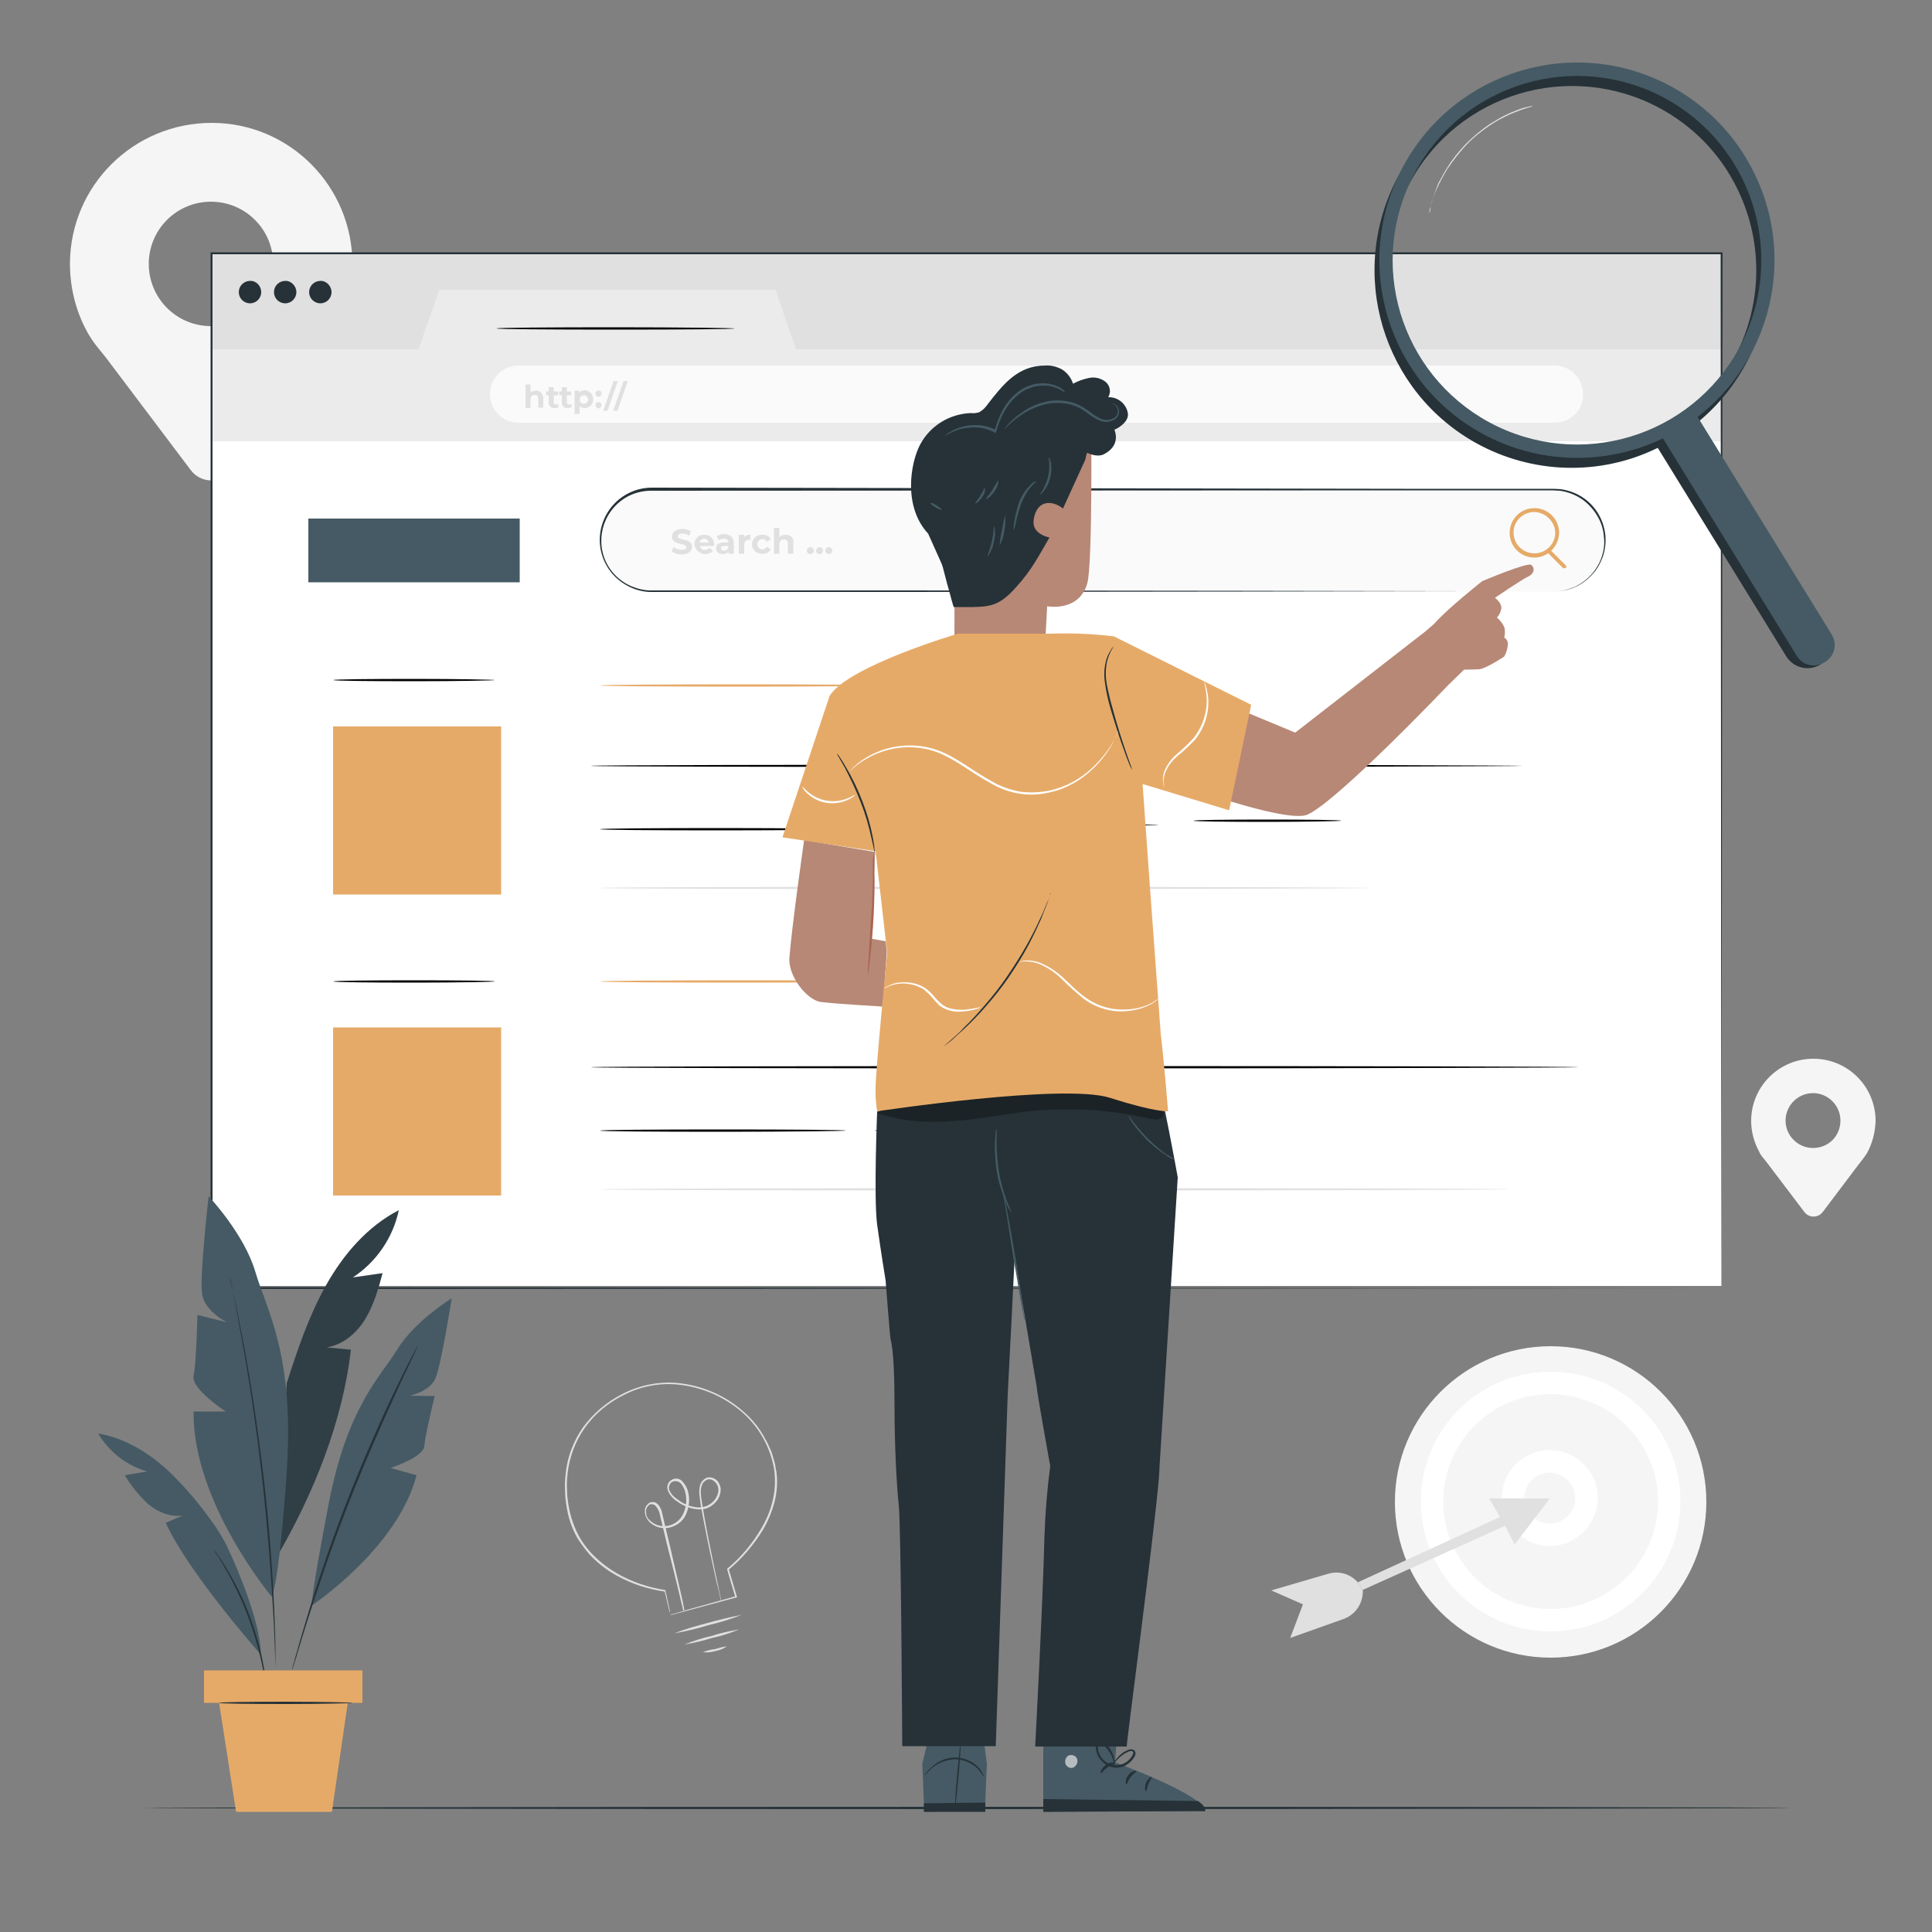<?xml version="1.0" encoding="utf-8"?>
<!-- Generator: Adobe Illustrator 27.3.1, SVG Export Plug-In . SVG Version: 6.00 Build 0)  -->
<svg version="1.1" id="Layer_1" xmlns="http://www.w3.org/2000/svg" xmlns:xlink="http://www.w3.org/1999/xlink" x="0px" y="0px"
	 viewBox="0 0 500 500" style="enable-background:new 0 0 500 500;" xml:space="preserve">
<rect x="0" y="0" width="500" height="500" fill="#808080" stroke="none"/>
<style type="text/css">
	.st0{fill:#F5F5F5;}
	.st1{fill:#FFFFFF;}
	.st2{fill:#E0E0E0;}
	.st3{fill:#263238;}
	.st4{fill:#EBEBEB;}
	.st5{fill:#FAFAFA;}
	.st6{fill:#E6AA68;}
	.st7{fill:#455A64;}
	.st8{opacity:0.3;}
	.st9{opacity:0.6;}
	.st10{fill:#B78876;}
	.st11{fill:#AA6550;}
</style>
<g id="freepik--background-complete--inject-14">
	<path class="st0" d="M91.2,68.5C91.3,48.3,75,31.8,54.8,31.8S18.2,48,18.1,68.2c0,6.6,1.7,13.1,5.1,18.8l0,0l0.1,0.1
		c1.4,2.4,3.1,4,4.9,6.5l21.2,28.1c2.2,2.9,6.3,3.5,9.2,1.3c0.5-0.4,0.9-0.8,1.3-1.3l20.8-27.6c1.9-2.2,3.7-4.6,5.3-7l0.1-0.1l0,0
		C89.4,81.4,91.2,75,91.2,68.5z M54.6,84.4c-8.9,0-16.1-7.2-16.1-16.1s7.2-16.1,16.1-16.1s16.1,7.2,16.1,16.1l0,0
		C70.7,77.2,63.5,84.4,54.6,84.4C54.6,84.4,54.6,84.4,54.6,84.4z"/>
	<path class="st0" d="M485.4,290.1c0-8.9-7.2-16.1-16.1-16.1s-16.1,7.2-16.1,16.1c0,2.9,0.8,5.7,2.2,8.2l0,0v0.1
		c0.6,1,1.4,1.8,2.2,2.9l9.4,12.4c1,1.3,2.8,1.5,4.1,0.6c0.2-0.2,0.4-0.4,0.6-0.6l9.2-12.2c0.8-1,1.6-2,2.3-3.1v0l0,0
		C484.6,295.8,485.3,293,485.4,290.1z M469.2,297.1c-3.9,0-7.1-3.2-7.1-7.1s3.2-7.1,7.1-7.1c3.9,0,7.1,3.2,7.1,7.1l0,0
		C476.3,294,473.2,297.1,469.2,297.1L469.2,297.1L469.2,297.1z"/>
	<circle class="st0" cx="401.3" cy="388.7" r="40.3"/>
	<path class="st1" d="M401.3,422.2c-18.5,0-33.6-15-33.6-33.6s15-33.6,33.6-33.6s33.6,15,33.6,33.6c0,0,0,0,0,0
		C434.8,407.2,419.8,422.2,401.3,422.2z M401.3,360.8c-15.4,0-27.8,12.5-27.8,27.8s12.5,27.8,27.8,27.8s27.8-12.5,27.8-27.8v0
		C429.1,373.3,416.7,360.9,401.3,360.8z"/>
	<path class="st1" d="M401.1,400.1c-6.8,0-12.4-5.5-12.4-12.4s5.5-12.4,12.4-12.4s12.4,5.5,12.4,12.4c0,0,0,0,0,0
		C413.4,394.6,407.9,400.1,401.1,400.1z M401.1,381.1c-3.7,0-6.6,3-6.6,6.6s3,6.6,6.6,6.6s6.6-3,6.6-6.6l0,0
		C407.7,384.1,404.7,381.2,401.1,381.1L401.1,381.1z"/>
	<polygon class="st2" points="401.1,387.8 385.4,387.8 388.2,392.6 351.4,409.5 352.6,411.5 389.5,394.9 392,399.7 	"/>
	<path class="st2" d="M351.4,409.5l-0.4-0.4c-1.9-1.9-4.7-2.6-7.3-1.8l-14.7,4.3l8.2,3.6l-3.3,8.7l13.8-4.9c3.1-1.1,5.1-4.1,5-7.4
		l0,0L351.4,409.5z"/>
	<path class="st2" d="M173.4,417.9l0.3-0.1l0.9-0.2l3.3-1l12.5-3.5l-0.1,0.2c-0.6-2.1-1.4-4.5-2.1-7.1V406l0.1-0.1
		c3.5-2.9,6.4-6.4,8.7-10.3c1.3-2.2,2.3-4.5,2.9-7c0.7-2.6,0.8-5.3,0.5-8c-0.9-5.8-3.8-11.1-8.2-15c-4.8-4.2-10.7-6.7-17-7.3
		c-4.7-0.4-9.5,0.5-13.7,2.7c-4.1,2-7.6,4.9-10.2,8.6c-2.4,3.4-3.9,7.4-4.4,11.6c-0.1,1-0.2,2-0.2,3s0.1,2,0.1,2.9
		c0.2,1.9,0.5,3.7,1,5.5c0.5,1.7,1.2,3.4,2,4.9c0.8,1.5,1.8,2.8,2.9,4.1c2,2.2,4.4,4.1,7,5.6c3.8,2.2,8,3.6,12.4,4.3h0.1v0.1l1,4.5
		c0.1,0.5,0.2,0.9,0.2,1.2S173.4,417.9,173.4,417.9c0-0.2,0-0.3,0-0.4l-0.3-1.1l-1.1-4.6l0.1,0.1c-4.4-0.6-8.7-2-12.6-4.2
		c-2.7-1.5-5.1-3.4-7.1-5.6c-1.1-1.3-2.1-2.7-3-4.1c-0.9-1.6-1.6-3.3-2.1-5c-0.5-1.8-0.8-3.7-1-5.6l-0.1-3c0-1,0.1-2,0.2-3
		c0.4-4.3,2-8.4,4.4-11.9c2.7-3.7,6.2-6.7,10.4-8.8c4.3-2.2,9.2-3.2,14-2.8c6.4,0.6,12.5,3.2,17.3,7.5c2.3,2,4.2,4.4,5.6,7.1
		c0.4,0.6,0.7,1.3,1,2c0.3,0.6,0.6,1.3,0.8,2c0.2,0.7,0.4,1.4,0.6,2.1s0.2,1.4,0.4,2.1c0.4,2.7,0.2,5.5-0.5,8.2
		c-0.7,2.5-1.7,4.9-3,7.1c-2.4,3.9-5.4,7.4-8.9,10.3l0.1-0.2l2.1,7.1l0.1,0.2l-0.2,0l-12.6,3.4l-3.3,0.9l-0.8,0.2L173.4,417.9z"/>
	<path class="st2" d="M192,417.9c-2.8,1.1-5.7,2-8.7,2.7c-2.9,0.9-5.9,1.6-8.8,2.1c2.8-1.1,5.7-1.9,8.7-2.7
		C186.1,419.2,189,418.5,192,417.9z"/>
	<path class="st2" d="M188.1,426.1c-0.9,0.6-1.9,1-3,1.2c-1,0.3-2.1,0.4-3.2,0.3c1-0.4,2-0.7,3.1-0.8
		C186,426.5,187,426.2,188.1,426.1z"/>
	<path class="st2" d="M176.9,417c0-0.1-0.1-0.2-0.1-0.3c-0.1-0.2-0.1-0.5-0.2-0.9c-0.2-0.8-0.5-1.9-0.8-3.3c-0.7-2.9-1.7-7-3-12.1
		c-0.6-2.5-1.3-5.3-2-8.3c-0.1-0.7-0.4-1.4-0.9-2.1c-0.4-0.6-1.2-0.9-1.8-0.6c-0.6,0.4-1,1.2-0.9,1.9c0,0.8,0.3,1.6,0.9,2.1
		c1.2,1.2,2.9,1.8,4.6,1.5c1.8-0.3,3.3-1.4,4.1-3.1c0.8-1.7,1-3.6,0.6-5.4c-0.2-0.9-0.6-1.8-1.2-2.5c-0.6-0.6-1.6-0.8-2.4-0.3
		c-0.7,0.6-0.9,1.6-0.4,2.4c0.4,0.8,1.1,1.5,1.9,2c1.5,1.2,3.2,1.9,5.1,2.1c0.9,0.1,1.8-0.1,2.6-0.4c0.8-0.4,1.5-0.9,2-1.6
		c0.5-0.7,0.9-1.5,0.9-2.3c0.1-0.8-0.2-1.6-0.8-2.2c-0.5-0.6-1.3-0.9-2-0.7c-0.7,0.3-1.3,0.8-1.5,1.6c-0.5,1.5-0.1,3.1,0.1,4.6
		c0.5,3,1,5.9,1.5,8.4c1,5.1,1.9,9.3,2.5,12.2c0.3,1.4,0.5,2.5,0.7,3.3c0.1,0.4,0.1,0.6,0.2,0.9c0,0.1,0,0.2,0,0.3
		c0-0.1-0.1-0.2-0.1-0.3c-0.1-0.2-0.1-0.5-0.2-0.9c-0.2-0.8-0.4-1.9-0.8-3.3c-0.6-2.9-1.6-7-2.6-12.1c-0.5-2.6-1.1-5.4-1.6-8.4
		c-0.1-0.8-0.2-1.5-0.3-2.4c-0.1-0.8,0-1.7,0.2-2.5c0.3-0.9,1-1.6,1.8-1.9c0.9-0.2,1.9,0.1,2.6,0.8c0.6,0.7,1,1.7,0.9,2.6
		c-0.1,1-0.4,1.9-1,2.6c-0.6,0.8-1.4,1.4-2.2,1.8c-0.9,0.4-1.9,0.5-2.9,0.4c-2-0.2-3.8-1-5.4-2.2c-0.9-0.6-1.5-1.3-2-2.3
		c-0.6-1.1-0.3-2.5,0.8-3.1c1-0.6,2.2-0.4,2.9,0.5c0.7,0.8,1.2,1.7,1.4,2.7c0.5,1.9,0.2,4-0.6,5.8c-0.8,1.8-2.5,3-4.5,3.4
		c-1.9,0.3-3.8-0.3-5.1-1.7c-0.6-0.7-1-1.6-1-2.5c-0.1-0.9,0.4-1.8,1.2-2.3c0.4-0.2,0.9-0.2,1.4-0.1c0.4,0.2,0.8,0.5,1,0.8
		c0.5,0.7,0.8,1.4,0.9,2.2c0.7,3,1.4,5.8,2,8.4l2.8,12.1c0.3,1.4,0.6,2.5,0.7,3.3c0.1,0.4,0.1,0.6,0.2,0.9
		C176.9,416.8,176.9,416.9,176.9,417z"/>
	<path class="st2" d="M191.3,421.7c-2.3,0.9-4.6,1.7-7,2.2c-2.3,0.7-4.7,1.3-7.2,1.7c2.3-0.9,4.6-1.7,7-2.2
		C186.5,422.6,188.9,422.1,191.3,421.7z"/>
</g>
<g id="freepik--Floor--inject-14">
	<path class="st3" d="M463.1,467.9c0,0.1-95.4,0.3-213.1,0.3S36.9,468,36.9,467.9s95.4-0.3,213.1-0.3S463.1,467.7,463.1,467.9z"/>
</g>
<g id="freepik--Window--inject-14">
	<rect x="54.7" y="65.6" class="st2" width="390.9" height="25"/>
	<rect x="54.6" y="113.6" class="st1" width="390.9" height="219.2"/>
	<polygon class="st4" points="54.7,90.4 108.3,90.4 113.7,75 200.7,75 206,90.4 445.5,90.4 445.5,114.2 54.7,114.2 	"/>
	<path class="st3" d="M67.6,75.6c0,1.6-1.3,2.9-2.9,2.9c-1.6,0-2.9-1.3-2.9-2.9c0-1.6,1.3-2.9,2.9-2.9C66.3,72.6,67.6,74,67.6,75.6
		C67.6,75.6,67.6,75.6,67.6,75.6z"/>
	<path class="st3" d="M76.7,75.6c0,1.6-1.3,2.9-2.9,2.9c-1.6,0-2.9-1.3-2.9-2.9c0-1.6,1.3-2.9,2.9-2.9C75.3,72.6,76.7,74,76.7,75.6
		C76.7,75.6,76.7,75.6,76.7,75.6z"/>
	<path class="st3" d="M85.8,75.6c0,1.6-1.3,2.9-2.9,2.9c-1.6,0-2.9-1.3-2.9-2.9c0-1.6,1.3-2.9,2.9-2.9C84.4,72.6,85.8,74,85.8,75.6
		C85.8,75.6,85.8,75.6,85.8,75.6z"/>
	<path class="st5" d="M402.3,109.4H134.2c-4.1,0-7.4-3.3-7.4-7.4c0,0,0,0,0,0l0,0c0-4.1,3.3-7.4,7.4-7.4l0,0h268.1
		c4.1,0,7.4,3.3,7.4,7.4c0,0,0,0,0,0l0,0C409.8,106.1,406.4,109.4,402.3,109.4L402.3,109.4z"/>
	<path class="st2" d="M140.6,103v2.5h-1.3v-2.3c0-0.7-0.3-1-0.9-1s-1.1,0.4-1.1,1.2v2.2h-1.3v-6.1h1.3v2.1c0.4-0.3,0.9-0.5,1.4-0.5
		c0.9-0.1,1.8,0.7,1.8,1.6C140.6,102.8,140.6,102.9,140.6,103z"/>
	<path class="st2" d="M144.6,105.3c-0.3,0.2-0.6,0.3-1,0.3c-0.8,0.1-1.5-0.4-1.6-1.2c0-0.1,0-0.2,0-0.3v-1.8h-0.7v-1h0.7v-1.1h1.3
		v1.1h1.1v1h-1.1v1.8c0,0.3,0.2,0.5,0.4,0.6c0,0,0.1,0,0.1,0c0.2,0,0.4-0.1,0.5-0.2L144.6,105.3z"/>
	<path class="st2" d="M148,105.3c-0.3,0.2-0.6,0.3-1,0.3c-0.8,0.1-1.5-0.4-1.6-1.2c0-0.1,0-0.2,0-0.3v-1.8h-0.7v-1h0.7v-1.1h1.3v1.1
		h1.1v1h-1.1v1.8c0,0.3,0.2,0.5,0.5,0.6c0,0,0.1,0,0.1,0c0.2,0,0.4-0.1,0.5-0.2L148,105.3z"/>
	<path class="st2" d="M153.5,103.3c0.1,1.2-0.8,2.2-2,2.3c-0.1,0-0.1,0-0.2,0c-0.5,0-1-0.2-1.3-0.5v2h-1.3v-6h1.2v0.5
		c0.4-0.4,0.9-0.6,1.4-0.6c1.2,0,2.1,0.9,2.2,2.1C153.6,103.2,153.5,103.2,153.5,103.3z M152.2,103.3c-0.1-0.6-0.6-1.1-1.2-1
		c-0.6,0.1-1.1,0.6-1,1.2c0.1,0.6,0.5,1,1.1,1c0.6,0,1.1-0.5,1.1-1.1C152.3,103.4,152.3,103.4,152.2,103.3z"/>
	<path class="st2" d="M154.1,101.8c0-0.4,0.4-0.8,0.9-0.7c0.4,0,0.7,0.3,0.7,0.7c0,0.4-0.3,0.8-0.7,0.9c-0.4,0-0.8-0.3-0.9-0.7
		C154.1,102,154.1,101.9,154.1,101.8z M154.1,104.8c0-0.4,0.4-0.8,0.9-0.7c0.4,0,0.7,0.3,0.7,0.7c0,0.4-0.3,0.8-0.7,0.9
		c-0.4,0-0.8-0.3-0.9-0.7C154.1,104.9,154.1,104.8,154.1,104.8z"/>
	<path class="st2" d="M158.8,98.6h1.1l-2.7,7.7h-1.1L158.8,98.6z"/>
	<path class="st2" d="M161.4,98.6h1.1l-2.7,7.7h-1.1L161.4,98.6z"/>
	<path class="st5" d="M402.1,153.1H168.5c-7.3,0-13.2-5.9-13.2-13.2l0,0l0,0c0-7.3,5.9-13.2,13.2-13.2h233.6
		c7.3,0,13.2,5.9,13.2,13.2l0,0C415.3,147.2,409.4,153.1,402.1,153.1L402.1,153.1z"/>
	<path class="st3" d="M402.1,153.1c1.9,0,3.7-0.5,5.4-1.2c3.4-1.6,6-4.5,7.1-8c0.5-1.6,0.7-3.2,0.5-4.8c-0.1-1.8-0.6-3.6-1.5-5.2
		c-1-1.8-2.3-3.3-3.9-4.5c-1.8-1.3-3.9-2.1-6-2.4c-1.2-0.1-2.3-0.1-3.5-0.1h-3.6H363l-194.5,0.1c-2.3,0-4.6,0.6-6.6,1.8
		c-6.1,3.7-8.1,11.6-4.5,17.7c1.2,2,3,3.7,5.1,4.8c2,1,4.2,1.6,6.5,1.5h65.2l87.4,0.1l59,0.1h16h4.2c0.9,0,1.4,0,1.4,0h-1.4h-4.2
		h-16l-59,0.1l-87.4,0.1h-51.6h-13.5c-2.3,0.1-4.7-0.5-6.7-1.6c-6.6-3.5-9.1-11.6-5.6-18.2c2.3-4.4,6.9-7.2,11.9-7.2l194.5,0.3h33.6
		h3.6c1.2,0,2.4,0,3.5,0.1c2.2,0.3,4.3,1.1,6.1,2.4c3.2,2.3,5.2,5.9,5.5,9.9c0.1,1.7-0.1,3.3-0.6,4.9c-0.5,1.4-1.1,2.7-2,3.9
		c-1.4,1.8-3.2,3.3-5.2,4.2c-1.3,0.6-2.6,0.9-4,1.1C402.6,153.1,402.1,153.1,402.1,153.1z"/>
	<path class="st2" d="M173.8,142.7l0.5-1.1c0.6,0.4,1.3,0.7,2.1,0.7c0.9,0,1.2-0.3,1.2-0.7c0-1.2-3.7-0.4-3.7-2.7c0-1.1,0.9-2,2.7-2
		c0.8,0,1.5,0.2,2.2,0.6l-0.4,1.1c-0.5-0.3-1.1-0.5-1.8-0.5c-0.9,0-1.2,0.3-1.2,0.7c0,1.2,3.7,0.4,3.7,2.7c0,1.1-0.9,2-2.7,2
		C175.5,143.5,174.6,143.2,173.8,142.7z"/>
	<path class="st2" d="M184.8,141.3h-3.7c0.2,0.6,0.7,1.1,1.4,1c0.5,0,0.9-0.2,1.2-0.5l0.8,0.8c-1.1,1.1-2.9,1.1-4-0.1
		c-0.4-0.4-0.7-1-0.8-1.6c0-1.4,1.1-2.5,2.4-2.5c0.1,0,0.1,0,0.2,0c1.3-0.1,2.5,1,2.5,2.3c0,0.1,0,0.2,0,0.2
		C184.8,141,184.8,141.1,184.8,141.3z M181,140.4h2.4c-0.1-0.7-0.8-1.1-1.4-1C181.5,139.6,181.1,139.9,181,140.4z"/>
	<path class="st2" d="M189.9,140.5v2.8h-1.3v-0.6c-0.3,0.5-0.9,0.7-1.5,0.7c-1.1,0-1.8-0.6-1.8-1.5s0.6-1.5,2.1-1.5h1.1
		c0-0.6-0.4-1-1.1-1c-0.5,0-1,0.2-1.4,0.4l-0.5-1c0.6-0.4,1.4-0.6,2.1-0.6C189,138.4,189.9,139.1,189.9,140.5z M188.5,141.8v-0.5h-1
		c-0.7,0-0.9,0.2-0.9,0.6s0.3,0.6,0.8,0.6C187.9,142.5,188.3,142.2,188.5,141.8L188.5,141.8z"/>
	<path class="st2" d="M194.2,138.4v1.3h-0.3c-0.7-0.1-1.2,0.4-1.3,1.1c0,0.1,0,0.2,0,0.2v2.3h-1.4v-4.9h1.4v0.6
		C192.9,138.6,193.6,138.3,194.2,138.4z"/>
	<path class="st2" d="M194.6,140.9c0-1.4,1.1-2.5,2.5-2.5c0.1,0,0.1,0,0.2,0c0.9-0.1,1.8,0.4,2.2,1.2l-1.1,0.6
		c-0.2-0.4-0.6-0.7-1.1-0.7c-0.7,0-1.3,0.6-1.3,1.4c0,0.7,0.6,1.3,1.3,1.3c0.5,0,0.9-0.3,1.1-0.7l1.1,0.6c-0.4,0.8-1.3,1.3-2.2,1.2
		c-1.4,0.1-2.6-0.9-2.7-2.3C194.7,141,194.7,140.9,194.6,140.9z"/>
	<path class="st2" d="M205.3,140.5v2.8h-1.4v-2.6c0-0.8-0.4-1.1-1-1.1s-1.2,0.4-1.2,1.3v2.4h-1.4v-6.7h1.4v2.4
		c0.4-0.4,1-0.6,1.6-0.6c1.1-0.1,2,0.7,2.1,1.8C205.3,140.3,205.3,140.4,205.3,140.5z"/>
	<path class="st2" d="M208.8,142.5c0-0.5,0.4-0.9,0.9-0.9c0.5,0,0.9,0.4,0.9,0.9c0,0.5-0.4,0.9-0.9,0.9
		C209.2,143.4,208.8,143,208.8,142.5C208.8,142.5,208.8,142.5,208.8,142.5z"/>
	<path class="st2" d="M211.2,142.5c0-0.5,0.4-0.9,0.9-0.9s0.9,0.4,0.9,0.9c0,0.5-0.4,0.9-0.9,0.9C211.6,143.4,211.2,143,211.2,142.5
		C211.2,142.5,211.2,142.5,211.2,142.5z"/>
	<path class="st2" d="M213.6,142.5c0-0.5,0.4-0.9,0.9-0.9c0.5,0,0.9,0.4,0.9,0.9c0,0.5-0.4,0.9-0.9,0.9
		C214,143.4,213.6,143,213.6,142.5C213.6,142.5,213.6,142.5,213.6,142.5z"/>
	<path d="M128.1,176c0,0.1-9.4,0.3-20.9,0.3s-20.9-0.1-20.9-0.3s9.4-0.3,20.9-0.3S128.1,175.9,128.1,176z"/>
	<rect x="86.2" y="188" class="st6" width="43.5" height="43.5"/>
	<path d="M394.1,198.2c0,0.1-54,0.3-120.6,0.3s-120.6-0.1-120.6-0.3s54-0.3,120.6-0.3S394.1,198.1,394.1,198.2z"/>
	<path d="M218.9,214.6c0,0.1-14.2,0.3-31.8,0.3s-31.8-0.1-31.8-0.3s14.2-0.3,31.8-0.3S218.9,214.5,218.9,214.6z"/>
	<path class="st2" d="M355.6,229.8c0,0.1-44.9,0.3-100.2,0.3s-100.2-0.1-100.2-0.3s44.8-0.3,100.2-0.3S355.6,229.7,355.6,229.8z"/>
	<path d="M128.1,254c0,0.1-9.4,0.3-20.9,0.3s-20.9-0.1-20.9-0.3s9.4-0.3,20.9-0.3S128.1,253.8,128.1,254z"/>
	<rect x="86.2" y="265.9" class="st6" width="43.5" height="43.5"/>
	<path d="M408.5,276.2c0,0.1-57.2,0.3-127.8,0.3s-127.8-0.1-127.8-0.3s57.2-0.3,127.8-0.3S408.5,276,408.5,276.2z"/>
	<path d="M218.9,292.6c0,0.1-14.2,0.3-31.8,0.3s-31.8-0.1-31.8-0.3s14.2-0.3,31.8-0.3S218.9,292.4,218.9,292.6z"/>
	<path class="st2" d="M390.5,307.8c0,0.1-52.6,0.3-117.6,0.3s-117.6-0.1-117.6-0.3s52.7-0.3,117.6-0.3S390.5,307.6,390.5,307.8z"/>
	<path class="st3" d="M445.5,333.4c0-1.7-0.1-104.8-0.2-267.8l0.2,0.2H54.7l0,0l0.3-0.3c0,95.6,0,186.4,0,267.8l-0.2-0.2
		L445.5,333.4l-390.8,0.2h-0.2v-0.2c0-81.4,0-172.2,0-267.8v-0.3h0.3h390.8h0.2v0.2C445.6,228.6,445.5,331.6,445.5,333.4z"/>
	<path d="M190.1,85c0,0.2-13.8,0.3-30.8,0.3s-30.8-0.1-30.8-0.3s13.8-0.3,30.8-0.3S190.1,84.9,190.1,85z"/>
	<rect x="79.8" y="134.2" class="st7" width="54.7" height="16.5"/>
	<path class="st6" d="M231.4,177.4c0,0.1-17,0.3-38,0.3s-38-0.1-38-0.3s17-0.3,38-0.3S231.4,177.3,231.4,177.4z"/>
	<path class="st6" d="M231.4,254c0,0.1-17,0.3-38,0.3s-38-0.1-38-0.3s17-0.3,38-0.3S231.4,253.8,231.4,254z"/>
	<path class="st6" d="M397.1,144.3c-3.5,0-6.4-2.8-6.4-6.4c0-3.5,2.8-6.4,6.4-6.4c3.5,0,6.4,2.8,6.4,6.4c0,0,0,0,0,0
		C403.4,141.4,400.6,144.3,397.1,144.3z M397.1,132.5c-3,0-5.4,2.4-5.4,5.3c0,3,2.4,5.4,5.4,5.4c3,0,5.4-2.4,5.4-5.4c0,0,0,0,0,0
		C402.4,135,400,132.6,397.1,132.5L397.1,132.5z"/>
	<path class="st6" d="M404.9,147.1c-0.1,0-0.3-0.1-0.4-0.1l-4.1-4.1c-0.2-0.2-0.2-0.5,0-0.7c0.2-0.2,0.5-0.2,0.7,0l4.1,4.1
		c0.2,0.2,0.2,0.5,0,0.7C405.1,147,405,147.1,404.9,147.1z"/>
	<path d="M299.9,213.5c0,0.1-16.4,0.3-36.6,0.3s-36.6-0.1-36.6-0.3s16.4-0.3,36.6-0.3S299.9,213.4,299.9,213.5z"/>
	<path d="M347.1,212.4c0,0.1-8.6,0.3-19.1,0.3s-19.1-0.1-19.1-0.3s8.6-0.3,19.1-0.3S347.1,212.2,347.1,212.4z"/>
	<path d="M299.5,292.6c0,0.1-16.4,0.3-36.6,0.3s-36.6-0.1-36.6-0.3s16.4-0.3,36.6-0.3S299.5,292.4,299.5,292.6z"/>
</g>
<g id="freepik--Plant--inject-14">
	<path class="st7" d="M103.2,313.2c-8.1,4.2-14.3,11.4-18.8,19.4s-7.4,16.7-10.2,25.4l-2.5,44.8c9.4-16.1,17-34.9,19.1-53.5
		l-6.3-0.6c4.2-0.6,7.8-3.7,10-7.3s3.4-7.8,4.5-11.9l-7.7,1.1C97.4,326.6,101.7,320.3,103.2,313.2z"/>
	<g class="st8">
		<path d="M103.2,313.2c-8.1,4.2-14.3,11.4-18.8,19.4s-7.4,16.7-10.2,25.4l-2.5,44.8c9.4-16.1,17-34.9,19.1-53.5l-6.3-0.6
			c4.2-0.6,7.8-3.7,10-7.3s3.4-7.8,4.5-11.9l-7.7,1.1C97.4,326.6,101.7,320.3,103.2,313.2z"/>
	</g>
	<path class="st7" d="M70.3,413.2c0,0-20.5-24.5-20.2-47.9h8.3c0,0-9-5.9-8.3-9.2s1-15.8,1-15.8l7.6,1.9c0,0-5.7-2.8-6.4-7.3
		s1.7-25.3,1.7-25.3s9.2,9.7,12.1,19.6s10.2,21.5,8.1,51.8S70.3,413.2,70.3,413.2z"/>
	<path class="st7" d="M80.7,415.5c0,0,22.2-14.8,27.1-33.7l-6.7-1.9c0,0,8.5-2.8,8.7-5.6s2.7-13,2.7-13l-6.5-0.1c0,0,5.2-1,6.7-4.5
		s4.2-20.7,4.2-20.7s-9.5,5.8-14,13.1s-13,15-17.8,39.9S80.7,415.5,80.7,415.5z"/>
	<path class="st3" d="M59.4,330.8c0,0.1,0.1,0.2,0.1,0.2l0.2,0.8c0.2,0.7,0.4,1.7,0.7,2.9c0.6,2.5,1.3,6.2,2.2,10.8
		c1.8,9.1,3.8,21.7,5.5,35.8s2.5,26.8,2.9,36.1c0.2,4.6,0.3,8.4,0.3,11c0,1.3,0,2.3,0,3c0,0.3,0,0.6,0,0.8c0,0.1,0,0.2,0,0.3
		c0-0.1,0-0.2,0-0.3c0-0.2,0-0.5,0-0.8c0-0.7-0.1-1.7-0.1-3c-0.1-2.6-0.2-6.3-0.5-11c-0.5-9.2-1.4-22-3-36s-3.6-26.7-5.3-35.8
		c-0.8-4.5-1.5-8.2-2-10.8c-0.2-1.2-0.4-2.2-0.6-2.9c0-0.3-0.1-0.6-0.1-0.8C59.5,331.1,59.5,331,59.4,330.8z"/>
	<path class="st7" d="M67.5,428.2c0,0-18.8-21.2-24.6-34.1l4.4-1.9c-3.2,0.5-6.5-0.9-8.9-2.9c-2.4-2.2-4.4-4.7-6.1-7.5l5.8-1
		c-5.3-1.5-9.8-5-12.7-9.8c6.8,1.1,13,4.9,18.1,9.6c4.1,3.9,7.7,8.1,11,12.7c1.6,2.2,3.1,4.5,4.3,7
		C61.9,406.8,67.5,420.4,67.5,428.2z"/>
	<path class="st3" d="M108.1,348.5c0,0.1,0,0.2-0.1,0.2l-0.3,0.6l-1.1,2.4c-1,2-2.4,5-4.1,8.7c-3.4,7.4-8,17.7-12.5,29.2
		s-8,22.2-10.5,30c-1.2,3.9-2.2,7-2.8,9.2l-0.8,2.5l-0.2,0.6c0,0.1-0.1,0.2-0.1,0.2s0-0.1,0-0.2l0.2-0.7l0.7-2.5
		c0.6-2.2,1.5-5.4,2.7-9.3c2.3-7.8,5.8-18.5,10.3-30.1s9.1-21.9,12.6-29.2c1.8-3.7,3.2-6.6,4.3-8.6l1.2-2.3l0.3-0.6
		C108,348.7,108,348.6,108.1,348.5z"/>
	<path class="st3" d="M69.1,437.3c-0.1-0.5-0.2-1-0.3-1.5c-0.2-1-0.4-2.4-0.8-4.1c-0.9-4.5-2.2-9-3.8-13.3
		c-1.6-4.3-3.6-8.5-5.9-12.5c-0.9-1.5-1.6-2.8-2.2-3.6c-0.3-0.4-0.6-0.9-0.8-1.3c0.3,0.4,0.7,0.8,0.9,1.2c0.6,0.8,1.4,2,2.3,3.5
		c2.4,4,4.5,8.1,6.1,12.5c1.6,4.3,2.9,8.8,3.7,13.4c0.3,1.8,0.5,3.2,0.6,4.2C69,436.3,69.1,436.8,69.1,437.3z"/>
	<rect x="52.8" y="432.3" class="st6" width="41" height="8.4"/>
	<polygon class="st6" points="56.7,440.7 61.1,468.9 85.9,468.9 90,440.7 	"/>
	<path class="st3" d="M91.3,440.7c0,0.1-7.8,0.3-17.3,0.3s-17.3-0.1-17.3-0.3s7.8-0.3,17.3-0.3S91.3,440.6,91.3,440.7z"/>
</g>
<g id="freepik--Character--inject-14">
	<path class="st7" d="M270,448.1v20.8l41.9-0.2c-0.3-4.2-23.3-12.6-23.3-12.6l0.5-8L270,448.1z"/>
	<g class="st9">
		<path class="st1" d="M276.8,454.2c-0.8,0.3-1.3,1.2-1.1,2.1c0.2,0.9,1.1,1.4,1.9,1.2c0.9-0.3,1.4-1.3,1.2-2.2
			c-0.3-0.9-1.3-1.3-2.1-1c0,0,0,0,0,0"/>
	</g>
	<path class="st3" d="M270,468.9v-3.3l40,0.5c0,0,2.1,1.2,1.9,2.6L270,468.9z"/>
	<path class="st3" d="M288.6,456.4c0,0.2-1,0.3-2,1s-1.5,1.6-1.7,1.5s0.1-1.3,1.3-2.2S288.6,456.2,288.6,456.4z"/>
	<path class="st3" d="M294.1,458.4c0,0.2-0.8,0.6-1.5,1.5s-0.9,1.9-1.1,1.9s-0.4-1.2,0.5-2.4S294.1,458.2,294.1,458.4z"/>
	<path class="st3" d="M296.6,463.6c-0.2,0-0.5-1,0-2.2s1.5-1.7,1.5-1.5s-0.5,0.8-0.9,1.8S296.8,463.6,296.6,463.6z"/>
	<path class="st3" d="M288.2,450.5c-0.1,0.2-1-0.1-2.2,0s-2,0.5-2.1,0.3s0.7-1,2.1-1.1S288.3,450.4,288.2,450.5z"/>
	<path class="st3" d="M288.4,457.4c0.1-0.4,0.1-0.8,0.1-1.3c-0.1-1.2-0.5-2.3-1.1-3.3c-0.4-0.7-1-1.3-1.6-1.7
		c-0.4-0.3-0.9-0.4-1.4-0.2c-0.5,0.3-0.8,0.8-0.8,1.4c0.1,2.2,1.6,4.1,3.7,4.9c2.1,0.7,4.3,0,5.7-1.7c0.3-0.4,0.6-0.8,0.8-1.3
		c0.1-0.3,0.1-0.6,0-0.8c-0.1-0.3-0.3-0.5-0.6-0.6c-0.4-0.1-0.9-0.1-1.3,0.1c-0.3,0.2-0.7,0.3-1,0.5c-0.9,0.6-1.8,1.4-2.4,2.4
		c-0.3,0.3-0.5,0.7-0.6,1.1c0.9-1.2,1.9-2.3,3.2-3.1c0.6-0.3,1.3-0.8,1.9-0.6c0.3,0.1,0.4,0.4,0.2,0.8c-0.2,0.4-0.4,0.8-0.7,1.1
		c-1.2,1.5-3.2,2.1-5.1,1.5c-1.8-0.6-3.1-2.3-3.3-4.2c0-0.4,0.2-0.7,0.5-0.9c0.3-0.1,0.7,0,0.9,0.2c0.6,0.4,1.1,0.9,1.5,1.5
		c0.6,0.9,1.1,1.9,1.2,3C288.4,456.9,288.4,457.4,288.4,457.4z"/>
	<polygon class="st7" points="254.7,451.1 255.4,456.4 254.9,468.5 239.2,468.9 238.7,456.4 240.5,449 	"/>
	<path class="st3" d="M247.2,467.6c-0.1,0,0.1-3.7,0.5-8.2s0.8-8.2,0.9-8.3s-0.1,3.7-0.5,8.2S247.3,467.6,247.2,467.6z"/>
	<polygon class="st3" points="255,466.5 239.1,466.7 239.1,468.9 255,468.9 	"/>
	<path class="st3" d="M239.2,459.5c0,0,0.1-0.2,0.4-0.6c0.4-0.5,0.9-1,1.4-1.5c0.8-0.7,1.6-1.3,2.5-1.7c3.3-1.6,7.3-0.9,9.8,1.8
		c0.5,0.5,0.8,1.1,1.1,1.7c0.1,0.2,0.2,0.5,0.2,0.7c-0.5-0.8-1-1.5-1.6-2.2c-1.6-1.5-3.7-2.4-5.9-2.4c-2.2,0.1-4.3,0.9-6,2.3
		C239.9,458.8,239.2,459.6,239.2,459.5z"/>
	<path class="st10" d="M247.1,114.7L247,169l23.3,1.1l0.7-13.2c0,0,8.3,1.6,10.4-6c1.4-4.9,1-42.8,1-42.8L247.1,114.7z"/>
	<path class="st3" d="M285.4,111.9c-3.7,1.1-4.5,7-4.5,7l-5.8,12.7c-2.9-2.3-6.9-2.2-7.6,3c-0.5,3.7,4.1,4.5,4.1,4.5
		c-2.7,4.6-4.5,8.3-8.5,12.7c-4.2,4.8-6.6,5.2-11.2,5.3h-5.1c0,0-2.5-8.1-7.1-28.2c-5.1-22.4,21.4-19.5,26.3-25.2
		C274.1,94.3,297,108.6,285.4,111.9z"/>
	<path class="st3" d="M291.9,107c-0.4-2.5-2.6-4.3-5.1-4.2c0.8-1.3,0.5-3-0.7-4c-1.2-0.9-2.7-1.3-4.2-1c-1.5,0.3-2.9,0.8-4.2,1.5
		c-0.5-1.5-1.4-2.7-2.7-3.6c-1.4-0.8-2.9-1.2-4.5-1.1c-7.1,0-10.9,4.9-14.8,9.9c-0.6,0.9-1.4,1.7-2.3,2.2c-0.7,0.2-1.4,0.3-2.1,0.2
		c-5.6,0.2-10.6,3.3-13.2,8.2c-2.5,4.8-4.4,16,2.1,23l3.9,8.7l37.3-29.6c0.3,0.1,2.6,1.3,4.4,0.3c4.5-2.4,2.6-6.3,2.6-6.3
		C288.8,111.1,292.2,109.4,291.9,107z"/>
	<path class="st7" d="M257.3,136.1c0.3,1.4,0.3,2.8-0.1,4.1c-0.2,1.4-0.8,2.7-1.6,3.8c-0.2-0.1,0.6-1.7,1.1-3.9
		S257.1,136.1,257.3,136.1z"/>
	<path class="st7" d="M260.1,133.4c0.2,1.3,0.1,2.7-0.2,4c-0.1,1.3-0.6,2.6-1.2,3.8c0.1-1.3,0.3-2.6,0.6-3.9
		C259.5,136,259.8,134.7,260.1,133.4z"/>
	<path class="st7" d="M268.2,124.5c0.1,0.1-0.6,0.6-1.4,1.5c-1.1,1.3-1.9,2.8-2.5,4.3c-0.6,1.6-1,3.2-1.4,4.9
		c-0.1,0.7-0.3,1.4-0.6,2c0-0.7,0-1.4,0.2-2.1c0.2-1.7,0.7-3.4,1.2-5c0.6-1.6,1.5-3.1,2.8-4.4C266.9,125.2,267.5,124.7,268.2,124.5z
		"/>
	<path class="st7" d="M271.5,118.4c0.1,0,0.3,0.5,0.5,1.5c0.2,1.2,0.1,2.5-0.2,3.7c-0.3,1.2-0.8,2.4-1.6,3.4c-0.6,0.8-1,1.1-1.1,1.1
		s1.4-1.9,2.1-4.6S271.3,118.4,271.5,118.4z"/>
	<path class="st7" d="M243.7,131.9c-0.1,0.1-0.8-0.1-1.6-0.6s-1.4-0.9-1.3-1.1s0.8,0.1,1.6,0.6S243.8,131.8,243.7,131.9z"/>
	<path class="st7" d="M254.9,126.2c0.1,0.8-0.1,1.7-0.7,2.4c-0.7,1.2-1.7,1.8-1.8,1.7s0.6-0.9,1.3-2S254.8,126.1,254.9,126.2z"/>
	<path class="st7" d="M258.4,124.3c0,1-0.4,2-1,2.8c-0.9,1.4-2.1,2.2-2.2,2s0.8-1,1.7-2.4C257.3,125.9,257.8,125.1,258.4,124.3z"/>
	<path class="st7" d="M275.6,101.6c0,0-0.4-0.3-1.3-0.8c-1.2-0.6-2.5-1-3.9-1c-2-0.1-4,0.5-5.7,1.5c-2.1,1.4-3.7,3.2-4.9,5.4
		c-0.9,1.6-1.5,3.3-2,5.1l-0.1,0.3l-0.3-0.2c-1.6-0.8-3.4-1.3-5.2-1.3c-1.4,0-2.9,0.2-4.2,0.6c-1.2,0.4-2.4,1-3.5,1.7
		c0.2-0.3,0.5-0.5,0.8-0.7c0.8-0.6,1.6-1,2.6-1.4c1.4-0.5,2.9-0.8,4.4-0.8c1.9,0,3.8,0.4,5.5,1.3l-0.4,0.2c0.5-1.8,1.1-3.6,2-5.2
		c1.2-2.3,2.9-4.2,5.1-5.6c1.8-1.1,3.9-1.6,6-1.5c1.4,0.1,2.8,0.5,4,1.2c0.3,0.2,0.6,0.4,0.9,0.7
		C275.5,101.4,275.6,101.5,275.6,101.6z"/>
	<path class="st7" d="M287.8,104.5c0,0,0.6-0.2,1.3,0.6c0.4,0.5,0.6,1.1,0.5,1.7c-0.1,0.8-0.6,1.5-1.4,1.9c-0.9,0.5-1.9,0.6-2.8,0.4
		c-1.1-0.3-2-0.8-2.9-1.4c-0.9-0.7-1.9-1.4-2.9-2c-1.1-0.6-2.2-1-3.4-1.2c-2.3-0.4-4.7-0.3-7,0.5c-1.9,0.6-3.6,1.5-5.2,2.6
		c-2.7,1.9-4.1,3.6-4.1,3.5c0.3-0.4,0.6-0.8,0.9-1.2c0.9-1,1.9-1.9,3-2.7c1.6-1.2,3.4-2.2,5.3-2.8c2.3-0.8,4.9-1,7.3-0.5
		c1.3,0.2,2.5,0.7,3.6,1.3c1,0.6,2,1.3,2.9,2c0.8,0.6,1.7,1.1,2.7,1.4c0.8,0.2,1.7,0.1,2.5-0.3c0.6-0.3,1.1-0.9,1.2-1.6
		c0.1-0.5-0.1-1.1-0.4-1.5C288.7,104.8,288.3,104.6,287.8,104.5z"/>
	<path class="st10" d="M396.3,146.2c-0.9-0.8-12.7,4.2-12.7,4.2s-8.9,7-12.5,11.1l-2.2,1.9l-33.7,26.2l-41.4-17.2l-9,23.1
		c0,0,46.5,18.5,53.6,15.3c7.7-3.4,36.3-33.4,36.4-33.5l0,0l4.1-4c0,0,2.2,0,3.9-0.1s6.5-3.3,6.5-3.3c0.5-0.9,0.8-1.8,0.9-2.8
		c0.2-0.8-0.2-1.7-0.9-2.1c0.2-0.8,0.2-1.6,0.1-2.3c-0.2-1.3-2-2.9-2-2.9c0.6-0.6,0.9-1.3,1.1-2.1c0.4-1.5-1.6-3-1.6-3
		s6.9-4.7,8.6-5.5S397.2,146.9,396.3,146.2z"/>
	<path class="st3" d="M299.9,382.7c0.1-1.5,0.2-2.7,0.2-3.4l4.7-74.6c0,0-3.9-21.8-5.8-27.6l-16.7-6.5l-22.3,8.7
		c-0.1-1.8-0.2-2.9-0.2-2.9L227,287.7c0,0-0.9,22.4,0,29.2c0.3,2.2,1.1,7.8,2.2,14.5l0,0c0,0,1.1,14.5,1.3,15.3c0.8,3,1,10.2,1,17.4
		c0,9.2,0.5,20.1,1.1,25.4s0.9,62.4,0.9,62.4h24.2l3.1-91.2c0.5-9.8,1.3-24.7,1.8-35.5l5.7,33.7c0,1.2,3.5,20.5,3.5,20.5
		c-0.8,6.1-1.3,12.2-1.5,18.3c-0.4,17-2.4,54.3-2.4,54.3h23.7C291.4,451.9,298.6,398,299.9,382.7L299.9,382.7z"/>
	<path class="st7" d="M304,300.2c-0.8-0.3-1.5-0.7-2.2-1.2c-1.7-1.1-3.2-2.3-4.7-3.7c-1.4-1.4-2.7-2.9-3.9-4.5
		c-0.5-0.7-0.9-1.4-1.2-2.1c0.5,0.6,1.1,1.3,1.5,1.9c1.2,1.6,2.5,3,3.9,4.4c1.4,1.4,2.9,2.6,4.5,3.8
		C302.7,299.1,303.4,299.6,304,300.2z"/>
	<path class="st7" d="M261.7,313.7c-0.2-0.2-0.3-0.5-0.5-0.7c-0.4-0.7-0.7-1.4-1-2.2c-1-2.4-1.8-5-2.2-7.5c-0.4-2.6-0.6-5.2-0.5-7.9
		c0.1-1,0.1-1.8,0.2-2.4c0-0.3,0.1-0.6,0.2-0.9c0.1,0,0,1.2,0,3.2c0,2.6,0.2,5.2,0.6,7.8c0.4,2.6,1.1,5.1,2,7.5
		C261.3,312.6,261.8,313.7,261.7,313.7z"/>
	<path class="st7" d="M265.2,341.8c-0.1-0.4-0.3-0.9-0.3-1.3c-0.2-0.9-0.4-2.1-0.7-3.6c-0.5-3.1-1.2-7.2-2-11.8
		c-1.3-8.4-2.2-14.1-2.7-16.7c0.5,1.6,0.9,3.2,1.1,4.8c0.6,3,1.3,7.2,2.1,11.8s1.4,8.8,1.8,11.8c0.2,1.4,0.4,2.6,0.5,3.6
		C265.2,340.9,265.2,341.4,265.2,341.8z"/>
	<path class="st10" d="M208.1,217.4c0,0-3.2,22.5-3.8,30.4c-0.4,4.8,4.5,11,8.1,11.5s16.1,1.2,16.1,1.2l1-14.1l-0.3-2.8l-3.9-0.7
		l1.2-22.4L208.1,217.4z"/>
	<path class="st11" d="M226.1,221.2c0.1,0.4,0.1,0.8,0.1,1.2c0.1,0.8,0.1,1.9,0.1,3.4c0.1,2.8,0,6.7-0.2,11s-0.6,8.2-0.9,11
		c-0.1,1.4-0.3,2.5-0.4,3.3c0,0.4-0.1,0.8-0.2,1.2c0-0.4,0-0.8,0-1.2c0.1-0.9,0.1-2,0.2-3.3c0.2-2.9,0.4-6.8,0.7-11s0.4-8.2,0.4-11
		c0-1.3,0-2.4,0-3.3C226,222,226,221.6,226.1,221.2z"/>
	<g class="st8">
		<path d="M227.3,288.1c6.3,2.3,13.2,2.5,19.9,2s13.3-1.9,20-2.6c10.1-0.9,20.4-0.3,30.3,2c0.7,0.2,1.4,0.3,2.1,0.2
			c0.7-0.1,1.3-0.6,1.5-1.3c0.2-1.1-1-1.9-2.1-2.3c-23.1-9.6-49.2-9-71.9,1.6"/>
	</g>
	<path class="st6" d="M323.8,182.4l-35.5-17.7c-5.6-0.7-11.2-0.9-16.9-0.7h-23.5c0,0-28.5,8.4-33.2,16.1l-12.2,36.6l24.1,3.6l0,0
		l3,26.3c0,0-3,30.5-3,34.9c-0.1,2,0.1,4.1,0.4,6.1c0,0,48.3-7.3,60.2-3.5s15.1,3.5,15.1,3.5s-1-12.6-1.9-20l-2.7-36.7l-2-28
		l22.4,6.8L323.8,182.4z"/>
	<path class="st3" d="M226.4,220.7c-0.1,0-0.3-1.5-0.9-3.9c-0.7-3.2-1.6-6.3-2.8-9.3c-1.2-3.1-2.6-6-4.1-8.9l-1.5-2.6
		c-0.2-0.3-0.4-0.6-0.5-1c0.3,0.3,0.5,0.6,0.7,0.9c0.4,0.6,1,1.5,1.6,2.6c1.7,2.8,3.1,5.8,4.3,8.9c1.2,3.1,2.1,6.2,2.7,9.4
		c0.2,1.2,0.4,2.2,0.4,2.9C226.4,220,226.4,220.3,226.4,220.7z"/>
	<path class="st3" d="M271.9,231.1c0,0.2-0.1,0.3-0.1,0.5l-0.5,1.4c-0.2,0.6-0.5,1.3-0.8,2.1s-0.7,1.8-1.1,2.8c-0.9,2-2,4.4-3.4,7
		s-3.1,5.3-5,8.1s-4,5.3-5.9,7.5s-3.8,4.1-5.4,5.6c-0.8,0.8-1.6,1.4-2.2,2s-1.2,1.1-1.7,1.5l-1.1,0.9c-0.1,0.1-0.3,0.2-0.4,0.3
		c0,0,0.1-0.1,0.4-0.4l1.1-1c0.5-0.4,1-0.9,1.7-1.5s1.4-1.3,2.1-2.1c1.6-1.5,3.4-3.5,5.3-5.7c1.9-2.2,3.9-4.7,5.8-7.5s3.6-5.5,5-8
		s2.6-4.9,3.5-6.9c0.5-1,0.9-1.9,1.2-2.7s0.6-1.5,0.9-2.1s0.4-1,0.5-1.3C271.7,231.4,271.8,231.2,271.9,231.1z"/>
	<path class="st3" d="M288.3,167.2c-0.9,1.3-1.6,2.9-1.9,4.5c-0.3,1.7-0.3,3.5,0,5.2c0.4,2.1,0.9,4.3,1.5,6.3
		c1.2,4.5,2.5,8.5,3.5,11.4c0.5,1.4,0.9,2.5,1.2,3.4c0.2,0.4,0.3,0.8,0.4,1.3c-0.2-0.4-0.4-0.8-0.6-1.2c-0.3-0.8-0.8-1.9-1.3-3.4
		c-1.1-2.9-2.4-6.9-3.7-11.3c-0.6-2.1-1.1-4.2-1.4-6.4c-0.3-1.8-0.3-3.6,0.1-5.4c0.2-1.2,0.7-2.3,1.4-3.4
		C287.7,167.8,288,167.5,288.3,167.2z"/>
	<path class="st1" d="M221.3,205.7c-0.5,0.6-1.2,1-1.9,1.3c-3.5,1.6-7.6,1-10.4-1.6c-0.6-0.5-1.1-1.1-1.4-1.8
		c0.1-0.1,0.6,0.6,1.7,1.5c2.8,2.3,6.7,2.9,10.1,1.5C220.5,206.2,221.2,205.6,221.3,205.7z"/>
	<path class="st1" d="M289.4,189.2c-0.1,0.3-0.2,0.5-0.3,0.8c-0.2,0.5-0.6,1.2-1,2.1c-1.4,2.6-3.2,4.9-5.3,6.9
		c-3.1,3-7,5.2-11.3,6.1c-2.5,0.6-5.1,0.7-7.6,0.3c-2.7-0.4-5.3-1.4-7.7-2.8c-4.9-2.7-9.1-6.2-13.6-7.9c-4-1.5-8.4-1.7-12.5-0.7
		c-2.8,0.7-5.4,1.9-7.8,3.6c-1.6,1.2-2.4,2.1-2.4,2c0.7-0.8,1.5-1.5,2.3-2.2c5.9-4.5,13.7-5.7,20.6-3.2c4.6,1.7,8.8,5.2,13.7,7.9
		c2.3,1.4,4.9,2.3,7.6,2.8c2.5,0.3,5,0.2,7.5-0.3c4.2-0.9,8-3,11.1-5.9c2.1-2,3.9-4.2,5.4-6.7c0.5-0.9,0.9-1.6,1.1-2.1
		C289.1,189.7,289.2,189.4,289.4,189.2z"/>
	<path class="st1" d="M311.6,176.4c0.2,0.4,0.4,0.8,0.5,1.2c0.3,1.1,0.5,2.2,0.6,3.3c0.2,3.8-1,7.5-3.4,10.5
		c-1.4,1.5-2.9,2.9-4.5,4.2c-1.3,1.1-2.3,2.3-3,3.8c-0.5,1-0.7,2.1-0.7,3.2c0.1,0.8,0.2,1.2,0.2,1.2s-0.1-0.1-0.1-0.3
		c-0.1-0.3-0.2-0.6-0.2-0.9c-0.1-1.1,0-2.3,0.5-3.4c0.7-1.5,1.7-2.9,3-4c1.6-1.3,3-2.7,4.4-4.2c2.3-2.9,3.5-6.5,3.4-10.1
		C312.2,179.4,312,177.9,311.6,176.4z"/>
	<path class="st1" d="M253.8,260.7c-0.3,0.2-0.7,0.3-1,0.4c-1,0.3-1.9,0.5-2.9,0.6c-1.5,0.2-3,0.2-4.5-0.3c-0.9-0.3-1.7-0.7-2.4-1.3
		c-0.7-0.7-1.3-1.4-1.9-2.1c-0.6-0.7-1.3-1.3-2-1.9c-0.7-0.5-1.5-0.8-2.3-1.1c-1.4-0.4-2.8-0.6-4.3-0.4c-1,0.1-1.9,0.4-2.8,0.8
		c-0.3,0.2-0.7,0.3-1,0.5c0.3-0.3,0.6-0.5,0.9-0.6c0.9-0.5,1.9-0.9,2.9-1c1.5-0.2,3-0.1,4.5,0.3c0.9,0.3,1.7,0.6,2.4,1.1
		c0.8,0.5,1.5,1.2,2.1,1.9c0.6,0.7,1.2,1.4,1.9,2c0.6,0.6,1.4,1,2.2,1.3c1.4,0.4,2.9,0.5,4.3,0.4C252.3,261,253.8,260.6,253.8,260.7
		z"/>
	<path class="st1" d="M299.8,258.5c-0.1,0.1-0.2,0.2-0.3,0.3c-0.3,0.2-0.7,0.5-1,0.7c-1.2,0.8-2.6,1.3-4,1.7
		c-2.1,0.5-4.3,0.7-6.5,0.4c-2.7-0.4-5.2-1.4-7.4-3c-2.1-1.7-4-3.4-5.9-5.3c-1.5-1.5-3.3-2.7-5.2-3.6c-1.3-0.6-2.7-0.9-4.1-0.9
		c-1,0-1.6,0.2-1.6,0.1c0.1-0.1,0.3-0.1,0.4-0.1c0.4-0.1,0.8-0.2,1.2-0.2c1.5-0.1,3,0.2,4.3,0.8c2,0.9,3.8,2.1,5.4,3.6
		c1.8,1.6,3.6,3.6,5.9,5.2c2.1,1.5,4.5,2.5,7.1,2.9c2.1,0.3,4.3,0.2,6.3-0.2c1.4-0.3,2.7-0.8,4-1.5
		C298.9,259,299.3,258.8,299.8,258.5z"/>
</g>
<g id="freepik--magnifying-glass--inject-14">
	<path class="st3" d="M384.8,116.1c-25.5-12.2-36.2-42.7-24.1-68.2s42.7-36.2,68.2-24.1c9.6,4.6,17.6,12.1,22.7,21.4l0,0
		c13.6,24.7,4.7,55.8-20.1,69.4C417.1,122.7,399.7,123.2,384.8,116.1L384.8,116.1z M427.4,26.9c-23.8-11.3-52.2-1.3-63.6,22.5
		s-1.3,52.2,22.5,63.6c23.8,11.3,52.2,1.3,63.6-22.5c6.6-13.9,6.1-30.1-1.3-43.6C443.9,38.2,436.4,31.2,427.4,26.9L427.4,26.9z"/>
	<path class="st3" d="M471.1,172L471.1,172c-3,1.8-6.9,0.9-8.8-2.1l-33.4-54.2c-0.3-0.5-0.2-1.2,0.4-1.5l7.1-4.4
		c0.5-0.3,1.2-0.2,1.5,0.3l35.2,52.8c2,2.9,1.2,6.9-1.7,8.8C471.3,171.9,471.2,171.9,471.1,172z"/>
	<path class="st7" d="M386.1,113.5c-25.5-12.2-36.3-42.7-24.1-68.2c12.2-25.5,42.7-36.3,68.2-24.1c9.6,4.6,17.6,12.1,22.7,21.5l0,0
		c13.6,24.7,4.6,55.8-20.1,69.5C418.4,120.1,400.9,120.6,386.1,113.5z M428.7,24.3c-23.8-11.3-52.2-1.3-63.6,22.5
		s-1.3,52.2,22.5,63.6c23.8,11.3,52.2,1.3,63.6-22.5c6.6-13.9,6.1-30.1-1.3-43.6C445.1,35.6,437.7,28.6,428.7,24.3z"/>
	<path class="st7" d="M429.6,112.2l9-5.5l0,0l35.5,57.6c1.4,2.4,0.7,5.4-1.6,6.9l-0.5,0.3c-2.4,1.4-5.4,0.7-6.9-1.6L429.6,112.2
		L429.6,112.2L429.6,112.2z"/>
	<path class="st2" d="M369.9,55.2c0-0.5,0.1-1.1,0.3-1.6c0.1-0.6,0.3-1.2,0.5-1.8c0.2-0.8,0.5-1.6,0.8-2.4l0.5-1.4
		c0.2-0.5,0.4-0.9,0.7-1.4c0.5-1,1.1-2,1.7-3c1.4-2.3,3.1-4.4,4.9-6.3c1.9-1.9,3.9-3.6,6.1-5.1c1-0.6,2-1.2,3-1.8
		c0.5-0.2,0.9-0.5,1.4-0.7l1.3-0.6c0.8-0.3,1.5-0.6,2.3-0.9c0.6-0.2,1.2-0.4,1.8-0.5c0.5-0.1,1-0.3,1.6-0.3c-0.5,0.2-1,0.4-1.5,0.5
		c-0.6,0.2-1.2,0.4-1.8,0.6c-0.8,0.3-1.5,0.6-2.3,0.9l-1.3,0.6c-0.5,0.2-0.9,0.5-1.4,0.7c-1,0.5-1.9,1.1-3,1.8c-2.2,1.5-4.2,3.1-6,5
		c-1.8,1.9-3.4,4-4.9,6.2c-0.6,1-1.2,2-1.7,3c-0.2,0.5-0.5,0.9-0.7,1.4l-0.6,1.3c-0.4,0.8-0.6,1.6-0.9,2.3c-0.2,0.6-0.4,1.2-0.5,1.8
		C370.3,54.2,370.1,54.7,369.9,55.2z"/>
</g>
</svg>
